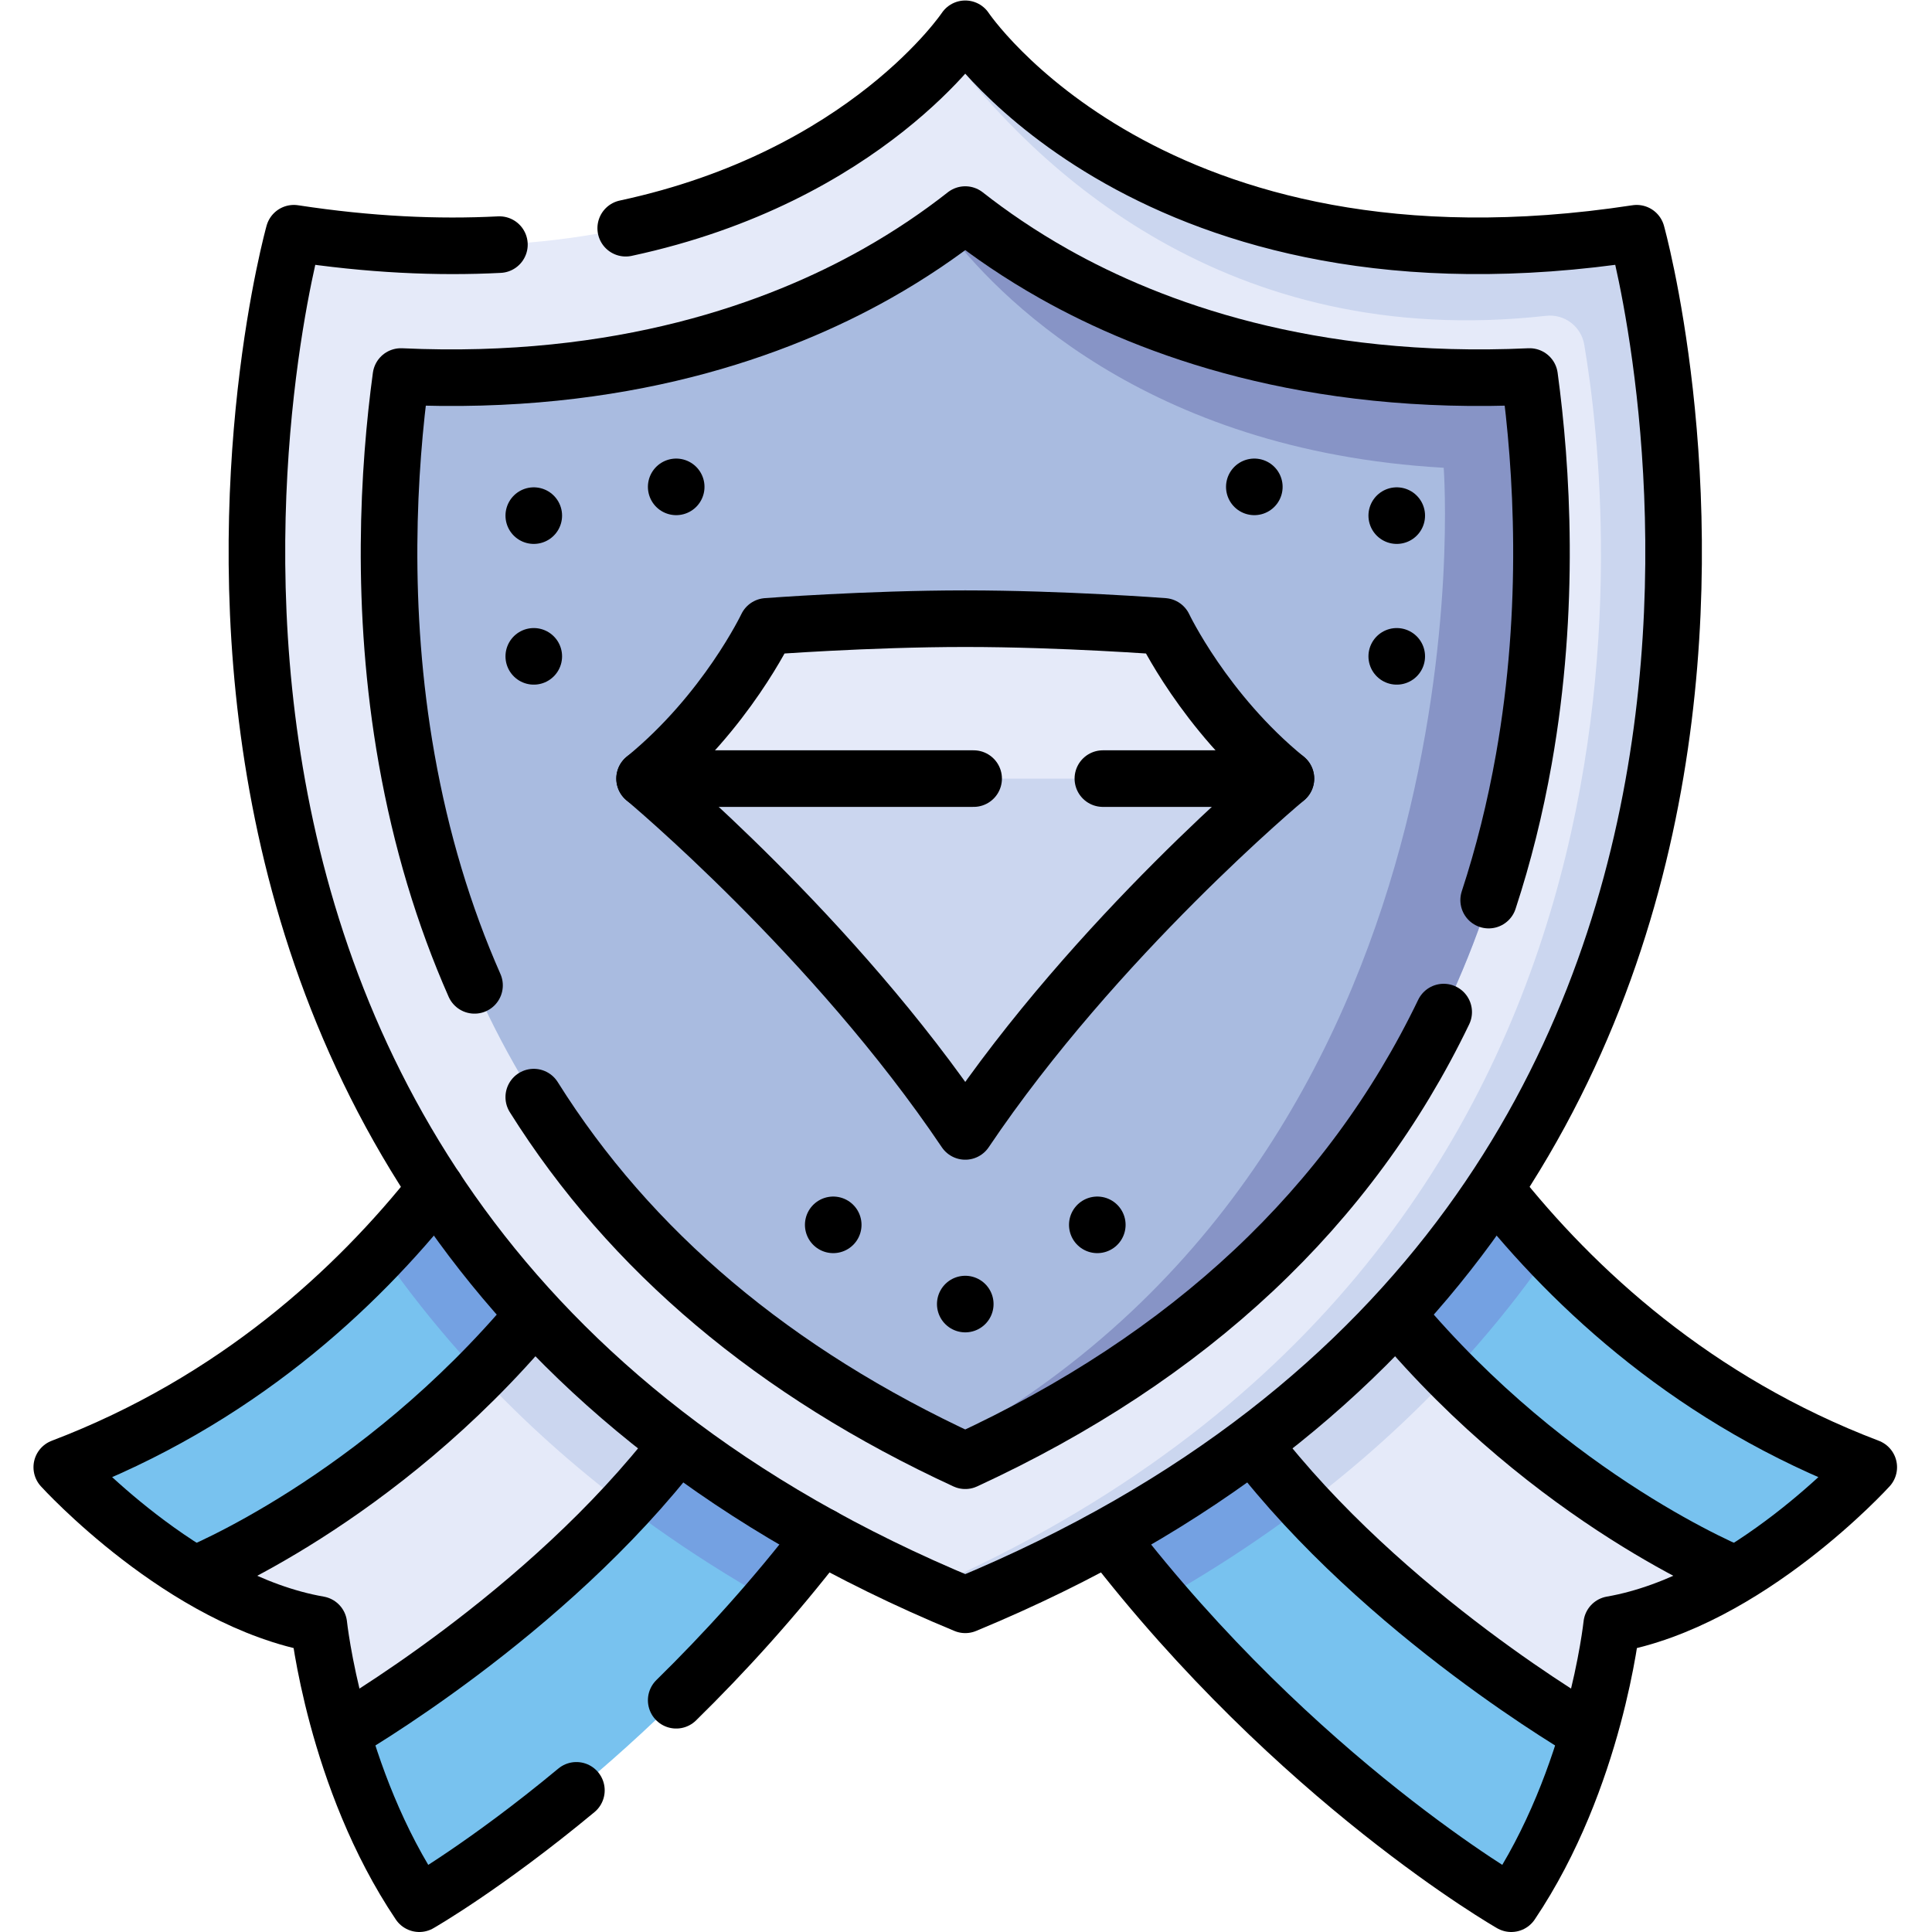 <?xml version="1.0" encoding="UTF-8" standalone="no"?>
<!-- Created with Inkscape (http://www.inkscape.org/) -->

<svg
   version="1.1"
   id="svg7413"
   xml:space="preserve"
   width="682.667"
   height="682.667"
   viewBox="0 0 682.667 682.667"
   xmlns="http://www.w3.org/2000/svg"
   xmlns:svg="http://www.w3.org/2000/svg"><defs
     id="defs7417"><clipPath
       clipPathUnits="userSpaceOnUse"
       id="clipPath7427"><path
         d="M 0,512 H 512 V 0 H 0 Z"
         id="path7425" /></clipPath></defs><g
     id="g7419"
     transform="matrix(1.333,0,0,-1.333,0,682.667)"><g
       id="g7421"><g
         id="g7423"
         clip-path="url(#clipPath7427)"><g
           id="g7429"
           transform="translate(495.362,123.204)"><path
             d="m 0,0 c 0,0 -14.62,-16.09 -35.15,-28.489 v -0.01 c -9.94,-6 -21.27,-11.141 -32.99,-13.181 0,0 -1.29,-12.21 -6.1,-28.689 -3.99,-13.68 -10.41,-30.29 -20.52,-45.33 0,0 -46.91,26.83 -92.98,80.5 -4.62,5.38 -9.23,11.019 -13.78,16.939 l 102.36,92.11 c 4.37,-5.53 9.22,-11.19 14.57,-16.84 C -64.17,35.391 -36.48,13.88 0,0"
             style="fill:#78c2ef;fill-opacity:1;fill-rule:nonzero;stroke:none"
             id="path7431" /></g><g
           id="g7433"
           transform="translate(410.772,180.214)"><path
             d="m 0,0 c -1.3,-1.88 -2.63,-3.75 -3.98,-5.6 -25.29,-34.649 -58.54,-63.659 -99.17,-86.609 -4.62,5.38 -9.23,11.02 -13.78,16.939 L -14.57,16.84 C -10.2,11.311 -5.35,5.65 0,0"
             style="fill:#74a1e2;fill-opacity:1;fill-rule:nonzero;stroke:none"
             id="path7435" /></g><g
           id="g7437"
           transform="translate(460.212,94.715)"><path
             d="m 0,0 v -0.01 c -9.94,-6 -21.27,-11.14 -32.99,-13.18 0,0 -1.29,-12.21 -6.1,-28.69 0,0 -41.46,23.78 -75.22,60.23 -4.85,5.23 -9.54,10.719 -13.92,16.44 l 38.29,34.039 c 4.71,-5.62 9.51,-10.859 14.33,-15.72 C -38.14,15.26 0,0 0,0"
             style="fill:#e5eaf9;fill-opacity:1;fill-rule:nonzero;stroke:none"
             id="path7439" /></g><g
           id="g7441"
           transform="translate(217.902,104.944)"><path
             d="m 0,0 c -4.55,-5.92 -9.16,-11.56 -13.78,-16.939 -46.07,-53.67 -92.98,-80.5 -92.98,-80.5 -10.11,15.04 -16.53,31.65 -20.52,45.33 -4.81,16.479 -6.1,28.689 -6.1,28.689 -11.72,2.04 -23.05,7.181 -32.99,13.181 v 0.01 c -20.53,12.399 -35.15,28.489 -35.15,28.489 36.48,13.88 64.17,35.39 84.6,57.01 5.34,5.65 10.19,11.31 14.56,16.839 z"
             style="fill:#78c2ef;fill-opacity:1;fill-rule:nonzero;stroke:none"
             id="path7443" /></g><g
           id="g7445"
           transform="translate(115.542,197.054)"><path
             d="m 0,0 102.36,-92.109 c -4.55,-5.92 -9.16,-11.56 -13.78,-16.94 -42.6,24.06 -77.09,54.82 -102.81,91.719 -0.11,0.16 -0.23,0.32 -0.33,0.49 C -9.22,-11.189 -4.37,-5.529 0,0"
             style="fill:#74a1e2;fill-opacity:1;fill-rule:nonzero;stroke:none"
             id="path7447" /></g><g
           id="g7449"
           transform="translate(179.762,129.505)"><path
             d="m 0,0 c -4.38,-5.721 -9.07,-11.21 -13.91,-16.44 -33.77,-36.45 -75.23,-60.23 -75.23,-60.23 -4.81,16.48 -6.1,28.69 -6.1,28.69 -11.72,2.04 -23.05,7.18 -32.99,13.18 v 0.01 c 0,0 38.14,15.26 75.62,53.109 4.81,4.861 9.61,10.1 14.32,15.72 z"
             style="fill:#e5eaf9;fill-opacity:1;fill-rule:nonzero;stroke:none"
             id="path7451" /></g><g
           id="g7453"
           transform="translate(141.472,163.544)"><path
             d="m 0,0 38.29,-34.039 c -4.38,-5.721 -9.07,-11.21 -13.91,-16.44 -14.1,10.66 -27.01,22.259 -38.7,34.759 C -9.51,-10.859 -4.71,-5.62 0,0"
             style="fill:#cbd6ef;fill-opacity:1;fill-rule:nonzero;stroke:none"
             id="path7455" /></g><g
           id="g7457"
           transform="translate(384.602,147.824)"><path
             d="m 0,0 c -11.69,-12.5 -24.6,-24.09 -38.7,-34.76 -4.85,5.231 -9.54,10.72 -13.92,16.441 L -14.33,15.72 C -9.62,10.1 -4.82,4.86 0,0"
             style="fill:#cbd6ef;fill-opacity:1;fill-rule:nonzero;stroke:none"
             id="path7459" /></g><g
           id="g7461"
           transform="translate(255.872,86.734)"><path
             d="m 0,0 c -3.36,1.391 -6.66,2.811 -9.91,4.261 -238.81,106.369 -168.07,359.317 -168.07,359.317 106.12,-16.24 158.25,31.159 173.27,48.279 3.19,3.64 4.71,5.911 4.71,5.911 0,0 49.3,-73.88 177.98,-54.19 C 177.98,363.578 250.66,103.71 0,0"
             style="fill:#e5eaf9;fill-opacity:1;fill-rule:nonzero;stroke:none"
             id="path7463" /></g><g
           id="g7465"
           transform="translate(255.872,86.734)"><path
             d="m 0,0 c -3.36,1.391 -6.66,2.811 -9.91,4.261 202.51,88.888 181.43,285.987 173.98,329.797 -0.82,4.82 -5.25,8.17 -10.12,7.62 -84.72,-9.42 -135.41,39.219 -158.66,70.179 3.19,3.64 4.71,5.911 4.71,5.911 0,0 49.3,-73.88 177.98,-54.19 C 177.98,363.578 250.66,103.71 0,0"
             style="fill:#cbd6ef;fill-opacity:1;fill-rule:nonzero;stroke:none"
             id="path7467" /></g><g
           id="g7469"
           transform="translate(403.942,310.913)"><path
             d="m 0,0 c -15.08,-85.069 -64.87,-147.579 -148.07,-185.988 -2.26,1.04 -4.49,2.099 -6.7,3.189 -79.18,38.63 -126.7,100.039 -141.37,182.799 -7.14,40.28 -4.8,77.279 -1.52,101.409 58.4,-2.689 100.06,12.57 126.04,27.21 6.89,3.88 13.05,7.91 18.51,11.901 1.75,1.279 3.43,2.549 5.04,3.819 6.63,-5.21 14.46,-10.6 23.55,-15.72 C -98.54,113.979 -56.89,98.72 1.52,101.409 4.8,77.26 7.14,40.27 0,0"
             style="fill:#a9bbe0;fill-opacity:1;fill-rule:nonzero;stroke:none"
             id="path7471" /></g><g
           id="g7473"
           transform="translate(403.942,310.913)"><path
             d="m 0,0 c -15.08,-85.069 -64.87,-147.579 -148.07,-185.988 -2.26,1.04 -4.49,2.099 -6.7,3.189 147.28,78.9 133.52,260.019 133.52,260.019 -79.64,4.559 -119.02,46.309 -131.86,63.3 1.75,1.279 3.43,2.549 5.04,3.819 6.63,-5.21 14.46,-10.6 23.55,-15.72 C -98.54,113.979 -56.89,98.72 1.52,101.409 4.8,77.26 7.14,40.27 0,0"
             style="fill:#8794c6;fill-opacity:1;fill-rule:nonzero;stroke:none"
             id="path7475" /></g><g
           id="g7477"
           transform="translate(340.87,305.739)"><path
             d="M 0,0 C 0,0 -50.25,-41.869 -85,-93.519 -119.75,-41.869 -170,0 -170,0 c 21.6,17.61 32.4,40.351 32.4,40.351 0,0 26.77,2.039 52.6,2.039 25.83,0 52.6,-2.039 52.6,-2.039 0,0 10.8,-22.741 32.4,-40.351"
             style="fill:#e5eaf9;fill-opacity:1;fill-rule:nonzero;stroke:none"
             id="path7479" /></g><g
           id="g7481"
           transform="translate(340.87,305.739)"><path
             d="M 0,0 C 0,0 -50.25,-41.869 -85,-93.519 -119.75,-41.869 -170,0 -170,0 Z"
             style="fill:#cbd6ef;fill-opacity:1;fill-rule:nonzero;stroke:none"
             id="path7483" /></g><g
           id="g7485"
           transform="translate(179.246,61.432)"><path
             d="M 0,0 C 12.619,12.372 25.858,26.874 38.652,43.505"
             style="fill:none;stroke:#000000;stroke-width:15;stroke-linecap:round;stroke-linejoin:round;stroke-miterlimit:10;stroke-dasharray:none;stroke-opacity:1"
             id="path7487" /></g><g
           id="g7489"
           transform="translate(115.541,197.052)"><path
             d="m 0,0 c -21.113,-26.698 -53.157,-56.345 -99.166,-73.848 0,0 32.195,-35.439 68.14,-41.687 0,0 4.322,-40.853 26.626,-74.015 0,0 17.514,10.015 41.649,30.05"
             style="fill:none;stroke:#000000;stroke-width:15;stroke-linecap:round;stroke-linejoin:round;stroke-miterlimit:10;stroke-dasharray:none;stroke-opacity:1"
             id="path7491" /></g><g
           id="g7493"
           transform="translate(51.532,94.713)"><path
             d="M 0,0 C 0,0 48.571,19.426 89.932,68.824"
             style="fill:none;stroke:#000000;stroke-width:15;stroke-linecap:butt;stroke-linejoin:round;stroke-miterlimit:10;stroke-dasharray:none;stroke-opacity:1"
             id="path7495" /></g><g
           id="g7497"
           transform="translate(90.623,52.834)"><path
             d="M 0,0 C 0,0 54.207,31.094 89.135,76.671"
             style="fill:none;stroke:#000000;stroke-width:15;stroke-linecap:butt;stroke-linejoin:round;stroke-miterlimit:10;stroke-dasharray:none;stroke-opacity:1"
             id="path7499" /></g><g
           id="g7501"
           transform="translate(396.197,197.052)"><path
             d="m 0,0 c 21.113,-26.698 53.156,-56.345 99.166,-73.848 0,0 -32.195,-35.439 -68.14,-41.687 0,0 -4.322,-40.853 -26.626,-74.015 0,0 -56.78,32.468 -106.757,97.435"
             style="fill:none;stroke:#000000;stroke-width:15;stroke-linecap:butt;stroke-linejoin:round;stroke-miterlimit:10;stroke-dasharray:none;stroke-opacity:1"
             id="path7503" /></g><g
           id="g7505"
           transform="translate(460.206,94.713)"><path
             d="M 0,0 C 0,0 -48.571,19.426 -89.932,68.824"
             style="fill:none;stroke:#000000;stroke-width:15;stroke-linecap:butt;stroke-linejoin:round;stroke-miterlimit:10;stroke-dasharray:none;stroke-opacity:1"
             id="path7507" /></g><g
           id="g7509"
           transform="translate(421.115,52.834)"><path
             d="M 0,0 C 0,0 -54.207,31.094 -89.135,76.671"
             style="fill:none;stroke:#000000;stroke-width:15;stroke-linecap:butt;stroke-linejoin:round;stroke-miterlimit:10;stroke-dasharray:none;stroke-opacity:1"
             id="path7511" /></g><g
           id="g7513"
           transform="translate(382.686,243.852)"><path
             d="m 0,0 c -24.842,-51.611 -67.271,-91.441 -126.817,-118.93 -50.566,23.343 -88.788,55.586 -114.38,96.386 M -256.9,7.081 c -8.185,18.544 -14.187,38.545 -17.987,59.978 -7.141,40.279 -4.796,77.276 -1.522,101.409 58.401,-2.696 100.061,12.568 126.041,27.208 9.095,5.125 16.921,10.513 23.551,15.722 6.629,-5.209 14.455,-10.597 23.55,-15.722 25.979,-14.64 67.627,-29.902 126.039,-27.207 3.277,-24.153 5.62,-61.14 -1.52,-101.41 -2.302,-12.988 -5.413,-25.45 -9.329,-37.38"
             style="fill:none;stroke:#000000;stroke-width:15;stroke-linecap:round;stroke-linejoin:round;stroke-miterlimit:10;stroke-dasharray:none;stroke-opacity:1"
             id="path7515" /></g><g
           id="g7517"
           transform="translate(132.384,447.285)"><path
             d="m 0,0 c -16.312,-0.843 -34.438,-0.048 -54.491,3.02 0,0 -72.68,-259.864 177.976,-363.574 C 374.141,-256.844 301.461,3.02 301.461,3.02 172.782,-16.665 123.485,57.213 123.485,57.213 c 0,0 -26.131,-39.161 -90.005,-52.862"
             style="fill:none;stroke:#000000;stroke-width:15;stroke-linecap:round;stroke-linejoin:round;stroke-miterlimit:10;stroke-dasharray:none;stroke-opacity:1"
             id="path7519" /></g><g
           id="g7521"
           transform="translate(141.492,375.449)"><path
             d="M 0,0 V 0"
             style="fill:none;stroke:#000000;stroke-width:15;stroke-linecap:round;stroke-linejoin:round;stroke-miterlimit:10;stroke-dasharray:none;stroke-opacity:1"
             id="path7523" /></g><g
           id="g7525"
           transform="translate(179.245,383.072)"><path
             d="M 0,0 V 0"
             style="fill:none;stroke:#000000;stroke-width:15;stroke-linecap:round;stroke-linejoin:round;stroke-miterlimit:10;stroke-dasharray:none;stroke-opacity:1"
             id="path7527" /></g><g
           id="g7529"
           transform="translate(141.492,338.146)"><path
             d="M 0,0 V 0"
             style="fill:none;stroke:#000000;stroke-width:15;stroke-linecap:round;stroke-linejoin:round;stroke-miterlimit:10;stroke-dasharray:none;stroke-opacity:1"
             id="path7531" /></g><g
           id="g7533"
           transform="translate(255.869,166.451)"><path
             d="M 0,0 V 0"
             style="fill:none;stroke:#000000;stroke-width:15;stroke-linecap:round;stroke-linejoin:round;stroke-miterlimit:10;stroke-dasharray:none;stroke-opacity:1"
             id="path7535" /></g><g
           id="g7537"
           transform="translate(220.869,187.451)"><path
             d="M 0,0 V 0"
             style="fill:none;stroke:#000000;stroke-width:15;stroke-linecap:round;stroke-linejoin:round;stroke-miterlimit:10;stroke-dasharray:none;stroke-opacity:1"
             id="path7539" /></g><g
           id="g7541"
           transform="translate(290.869,187.451)"><path
             d="M 0,0 V 0"
             style="fill:none;stroke:#000000;stroke-width:15;stroke-linecap:round;stroke-linejoin:round;stroke-miterlimit:10;stroke-dasharray:none;stroke-opacity:1"
             id="path7543" /></g><g
           id="g7545"
           transform="translate(370.245,375.449)"><path
             d="M 0,0 V 0"
             style="fill:none;stroke:#000000;stroke-width:15;stroke-linecap:round;stroke-linejoin:round;stroke-miterlimit:10;stroke-dasharray:none;stroke-opacity:1"
             id="path7547" /></g><g
           id="g7549"
           transform="translate(332.492,383.072)"><path
             d="M 0,0 V 0"
             style="fill:none;stroke:#000000;stroke-width:15;stroke-linecap:round;stroke-linejoin:round;stroke-miterlimit:10;stroke-dasharray:none;stroke-opacity:1"
             id="path7551" /></g><g
           id="g7553"
           transform="translate(370.245,338.146)"><path
             d="M 0,0 V 0"
             style="fill:none;stroke:#000000;stroke-width:15;stroke-linecap:round;stroke-linejoin:round;stroke-miterlimit:10;stroke-dasharray:none;stroke-opacity:1"
             id="path7555" /></g><g
           id="g7557"
           transform="translate(255.869,348.13)"><path
             d="m 0,0 c -25.829,0 -52.597,-2.037 -52.597,-2.037 0,0 -10.801,-22.745 -32.403,-40.354 0,0 50.249,-41.87 85,-93.521 34.751,51.651 85,93.521 85,93.521 C 63.398,-24.782 52.597,-2.037 52.597,-2.037 52.597,-2.037 25.829,0 0,0 Z"
             style="fill:none;stroke:#000000;stroke-width:15;stroke-linecap:round;stroke-linejoin:round;stroke-miterlimit:10;stroke-dasharray:none;stroke-opacity:1"
             id="path7559" /></g><g
           id="g7561"
           transform="translate(292.347,305.739)"><path
             d="M 0,0 H 48.521"
             style="fill:none;stroke:#000000;stroke-width:15;stroke-linecap:round;stroke-linejoin:round;stroke-miterlimit:10;stroke-dasharray:none;stroke-opacity:1"
             id="path7563" /></g><g
           id="g7565"
           transform="translate(170.869,305.739)"><path
             d="M 0,0 H 87.218"
             style="fill:none;stroke:#000000;stroke-width:15;stroke-linecap:round;stroke-linejoin:round;stroke-miterlimit:10;stroke-dasharray:none;stroke-opacity:1"
             id="path7567" /></g></g></g></g></svg>
